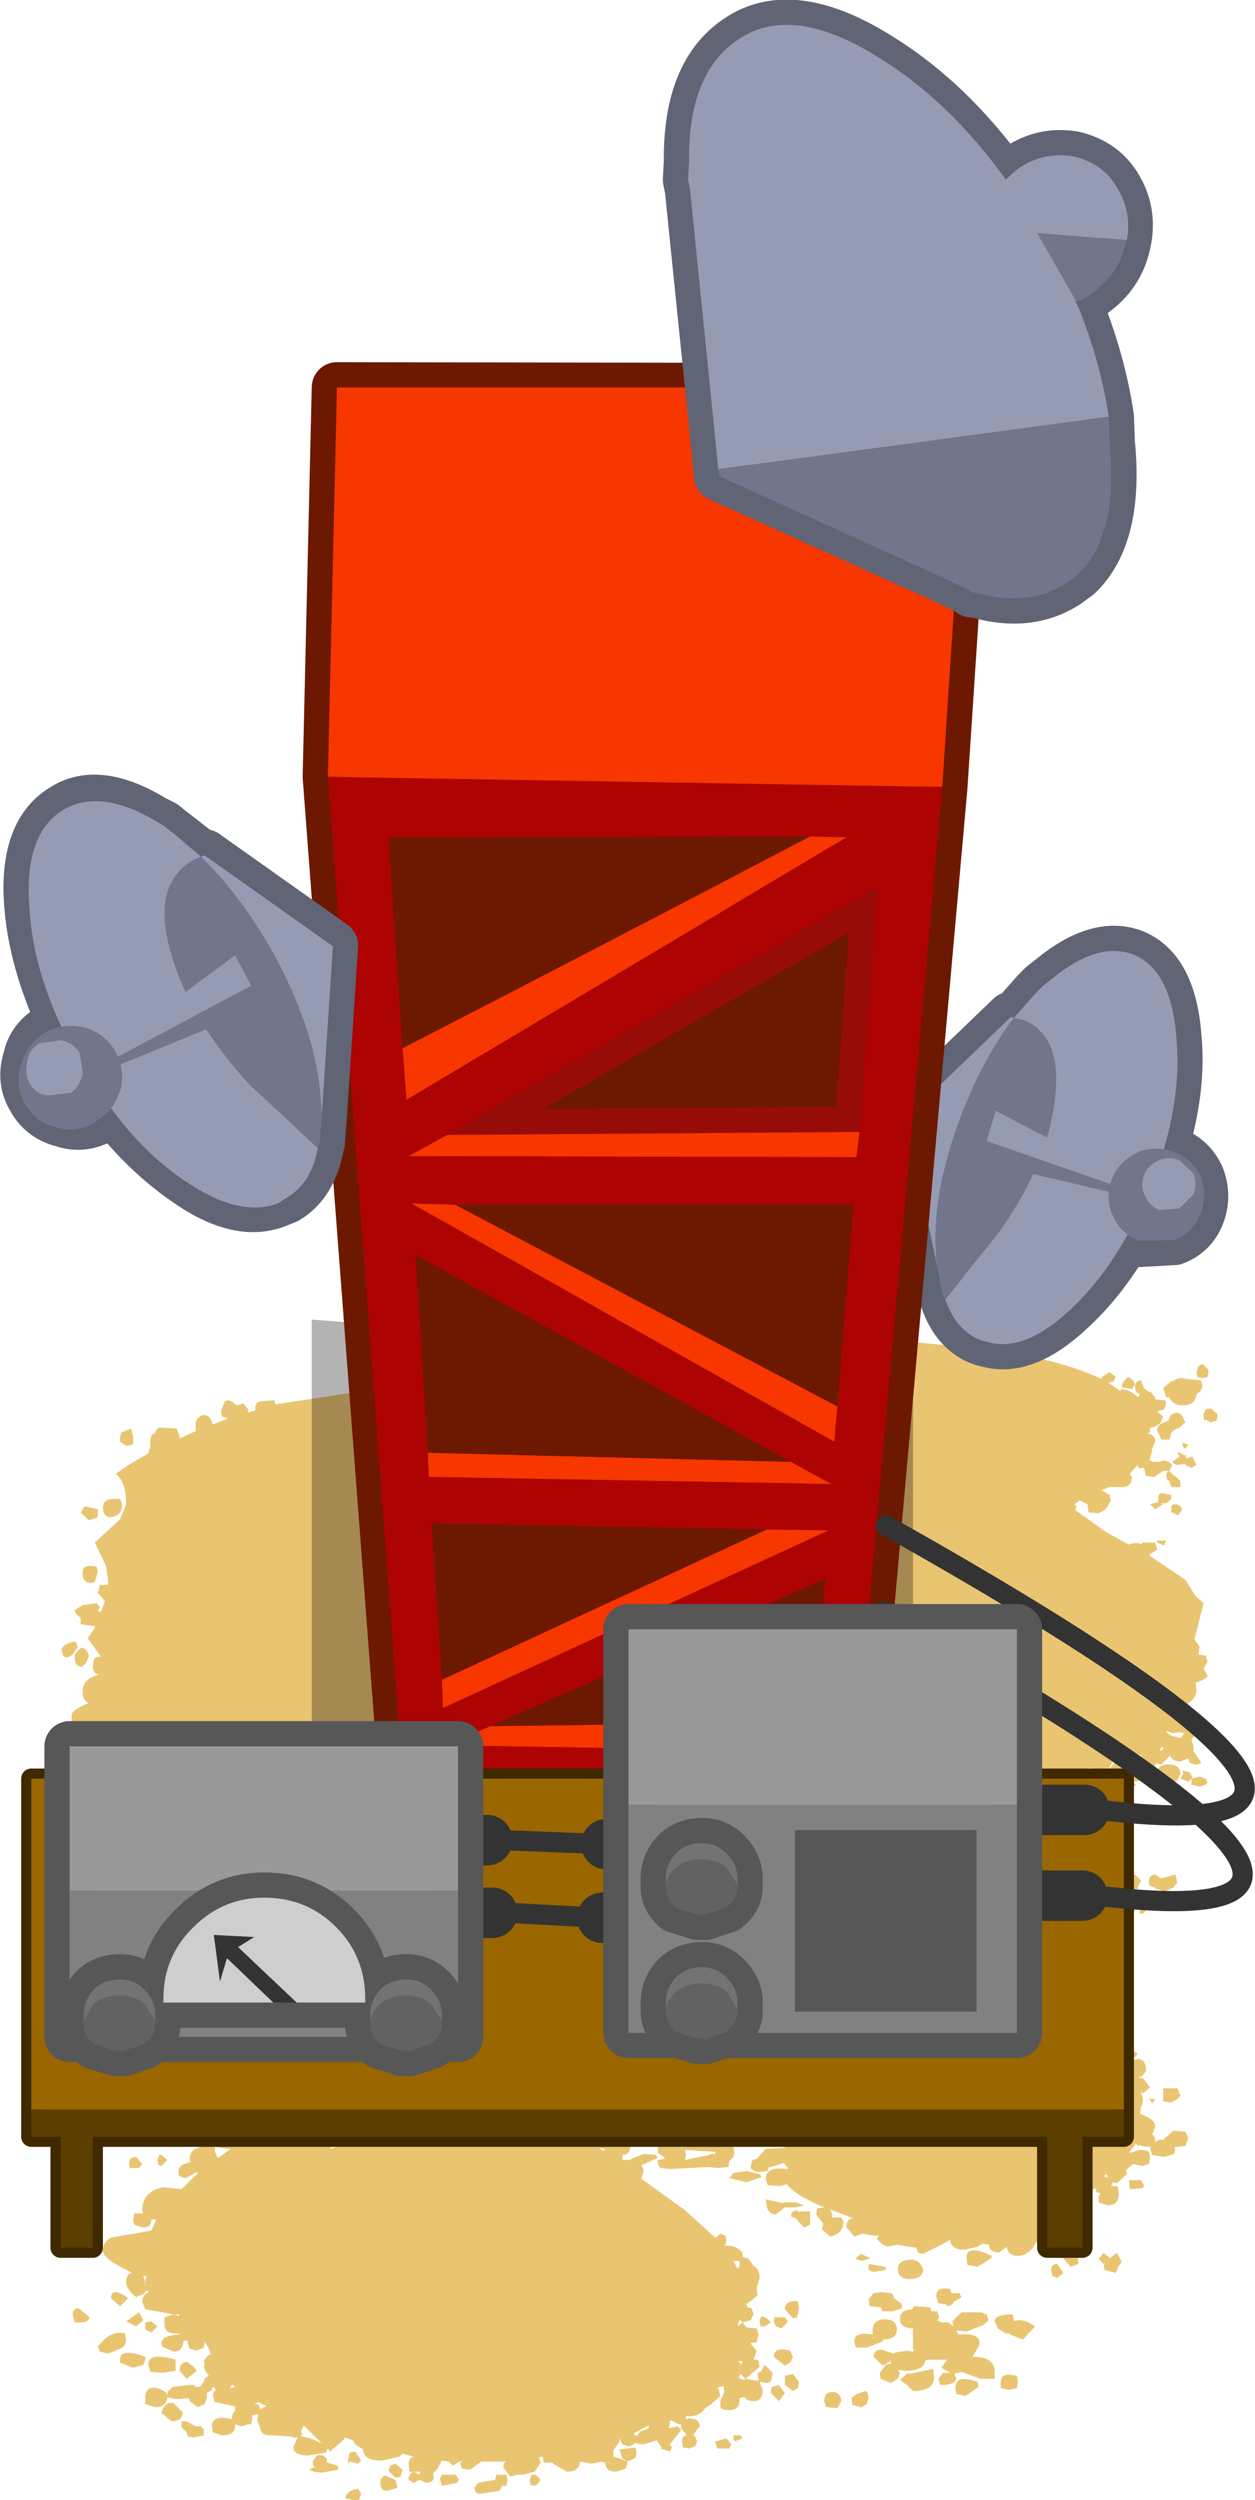 <?xml version="1.0" encoding="UTF-8" standalone="no"?>
<svg xmlns:xlink="http://www.w3.org/1999/xlink" height="123.9px" width="62.2px" xmlns="http://www.w3.org/2000/svg">
  <g transform="matrix(1.0, 0.0, 0.0, 1.0, -1.35, 62.3)">
    <path d="M7.95 8.9 L7.95 9.2 Q7.95 9.35 7.6 9.35 L7.3 9.15 7.3 8.95 7.35 8.7 7.85 8.5 7.95 8.9 M21.85 60.2 L21.65 60.2 21.6 59.8 Q21.6 59.55 21.85 59.45 L21.3 59.3 21.15 59.45 20.3 59.65 Q19.35 59.65 19.35 59.1 L18.95 58.85 18.85 58.65 18.45 58.5 18.35 58.65 17.7 59.2 17.6 59.05 17.5 59.25 16.6 59.4 Q16.05 59.4 15.9 59.1 L15.9 58.95 16.1 58.5 15.8 58.5 15.8 58.45 15.6 58.45 14.9 58.4 14.75 58.4 Q14.3 58.4 14.25 58.05 L14.1 57.65 14.15 57.35 13.85 57.4 13.85 57.6 13.8 57.8 13.8 57.85 13.65 57.85 13.3 57.95 13.0 57.85 13.0 57.95 Q13.0 58.4 12.35 58.4 L11.9 58.25 11.85 57.95 Q11.85 57.35 12.85 57.6 L12.85 57.55 Q12.85 57.3 13.0 57.2 L13.0 57.05 13.0 57.0 12.95 56.95 12.0 56.75 11.9 56.45 Q11.9 56.25 12.05 56.15 L11.95 56.0 11.85 56.05 11.85 56.15 11.6 56.3 11.6 56.55 11.5 56.85 11.15 57.0 10.75 56.7 10.7 56.55 10.2 56.6 9.8 56.55 9.65 56.5 Q9.6 57.0 9.05 57.0 L8.55 56.85 8.55 56.55 Q8.55 55.95 9.1 56.05 9.65 56.2 9.65 56.45 L9.65 56.25 9.9 56.0 10.75 55.9 10.95 55.9 11.05 56.0 11.1 56.0 11.25 56.0 11.45 55.75 Q11.45 55.55 11.7 55.45 L11.55 55.2 11.5 55.2 11.5 55.1 11.45 55.0 11.5 54.85 11.45 54.7 11.65 54.45 11.75 54.4 11.8 54.35 11.7 54.1 11.5 53.75 11.45 54.05 11.1 54.2 10.75 54.1 10.65 53.8 10.65 53.7 10.45 53.7 Q10.4 54.25 9.95 54.25 L9.4 54.0 9.35 53.85 Q9.35 53.45 10.25 53.4 L10.25 53.35 10.05 53.35 Q9.5 53.35 9.5 52.9 L9.5 52.55 9.95 52.4 8.55 52.15 8.4 51.8 Q8.4 51.45 8.7 51.3 L8.65 51.2 8.4 51.45 8.3 51.45 8.1 51.55 Q7.6 51.15 7.6 50.8 7.6 50.4 7.9 50.35 L7.15 49.95 Q6.45 49.55 6.45 49.25 6.45 48.8 6.85 48.6 L8.85 48.25 9.1 47.7 8.85 47.7 Q8.85 48.1 8.45 48.1 L8.1 48.0 Q7.95 47.95 7.95 47.7 L8.0 47.4 8.45 47.4 8.4 47.25 Q8.4 46.3 9.45 46.1 L10.35 46.2 11.15 45.4 11.1 45.35 10.55 45.65 10.35 45.6 10.2 45.5 10.2 45.25 Q10.2 45.0 10.8 44.85 L10.75 44.75 Q10.75 44.25 11.2 44.15 11.5 43.8 11.9 43.8 L12.0 44.05 12.0 43.85 Q12.0 43.5 12.35 43.3 L11.25 43.0 10.1 42.4 9.85 42.45 9.4 42.3 9.35 41.95 9.4 41.9 Q8.4 41.7 8.1 40.8 L7.8 40.55 7.75 40.6 7.3 40.7 6.95 40.45 6.85 40.1 6.9 40.05 7.15 39.6 6.85 39.35 7.0 39.2 7.3 39.0 6.7 39.05 6.4 39.1 6.05 39.05 6.05 38.8 Q6.05 38.5 6.2 38.45 6.45 38.35 6.7 38.6 L6.7 38.5 7.25 38.5 7.45 38.35 7.55 38.4 7.55 38.35 7.45 37.8 7.3 37.7 Q7.15 37.65 7.15 37.3 L7.25 37.3 7.1 37.15 Q6.65 36.65 6.5 35.5 L6.3 35.5 6.35 35.75 6.35 35.85 6.5 36.0 6.6 36.2 6.45 36.45 6.05 36.3 6.05 36.25 5.65 36.3 5.4 36.2 5.35 35.95 5.6 35.6 5.75 35.5 5.35 35.1 Q5.35 34.7 5.75 34.75 L6.0 34.95 6.1 34.85 6.3 34.6 6.35 34.65 5.9 33.25 5.5 32.1 6.15 29.95 5.9 29.8 5.9 29.45 6.0 29.45 5.8 29.3 5.95 29.15 5.9 29.05 Q5.1 29.05 5.05 28.5 L4.95 28.1 Q4.95 27.45 5.75 27.65 L5.85 27.65 5.9 27.95 5.9 28.05 6.6 27.35 6.9 27.05 6.75 26.85 6.7 26.55 6.75 26.15 7.0 26.05 Q7.05 25.7 7.35 25.5 L8.55 25.45 8.55 25.75 8.55 25.85 8.85 25.7 8.8 25.5 Q8.8 25.1 9.15 24.9 L9.1 24.9 8.85 24.9 8.3 24.8 8.25 24.6 7.85 24.15 7.95 23.85 7.8 23.7 7.45 23.8 7.4 23.75 7.35 23.75 7.4 24.05 7.3 24.3 Q7.35 24.45 7.0 24.45 L6.7 24.3 6.6 24.2 6.65 24.0 6.3 24.1 6.1 23.9 5.65 23.9 Q4.8 23.9 4.8 23.35 L4.9 23.0 4.9 22.7 Q4.9 22.45 5.75 22.1 5.4 21.95 5.45 21.5 5.45 20.9 6.25 20.7 5.95 20.65 5.95 20.25 L6.0 19.95 Q6.05 19.8 6.35 19.8 L5.7 18.9 6.0 18.45 6.05 18.35 6.05 18.3 5.35 18.2 5.35 17.9 5.1 17.65 5.05 17.5 5.45 17.25 6.15 17.15 6.3 17.35 6.2 17.55 6.35 17.6 6.55 17.05 6.2 16.65 6.3 16.25 6.7 16.25 6.7 15.95 6.6 15.3 6.05 14.15 7.3 13.0 7.6 12.25 Q7.6 11.15 7.1 10.75 7.6 10.35 8.25 10.0 L8.75 9.7 8.7 9.7 8.8 9.4 8.8 9.1 Q8.8 8.8 9.05 8.7 9.1 8.45 9.3 8.45 L10.1 8.5 10.25 8.9 10.25 9.0 11.1 8.6 11.05 8.6 11.05 8.25 Q11.05 8.0 11.35 7.85 11.75 7.75 11.9 8.3 L12.65 8.0 12.35 7.9 12.3 7.6 12.5 7.15 Q12.75 7.0 13.05 7.35 L13.05 7.3 13.1 7.35 13.4 7.25 13.65 7.55 13.65 7.7 14.0 7.6 14.0 7.5 Q14.0 7.2 14.25 7.15 L14.95 7.1 15.0 7.3 20.6 6.45 20.6 6.4 24.4 6.4 Q27.3 6.5 28.5 7.95 28.85 6.85 29.65 5.85 31.7 3.1 35.5 3.15 L50.65 4.6 Q54.1 5.15 55.95 6.05 L55.95 5.95 56.35 5.7 56.65 5.95 56.55 6.15 56.3 6.25 56.9 6.65 56.9 6.55 Q57.35 6.55 57.75 6.95 L57.8 6.9 57.85 6.8 57.65 6.7 57.6 6.45 Q57.6 6.25 57.75 6.15 L57.9 6.1 58.05 6.5 58.3 6.7 58.35 6.65 58.6 6.95 58.6 7.05 59.0 7.1 59.1 7.1 59.15 7.25 59.05 7.55 58.7 7.65 59.0 7.9 58.85 8.25 58.6 8.4 58.45 8.45 58.35 8.45 58.35 8.65 58.25 8.75 Q58.6 8.8 58.6 9.15 L58.45 9.5 58.45 9.6 58.35 10.0 58.3 10.05 58.5 10.15 58.8 10.15 58.95 10.1 Q59.2 10.05 59.45 10.3 L59.3 10.6 59.55 10.85 59.6 10.85 59.85 11.1 59.85 11.4 59.4 11.4 59.3 11.1 59.2 11.05 59.15 10.85 59.2 10.65 59.3 10.6 59.0 10.6 58.55 10.9 58.15 10.85 58.05 10.45 57.9 10.45 Q57.75 10.55 57.75 10.3 L57.55 10.5 57.35 10.75 57.45 10.9 Q57.45 11.4 56.95 11.4 L56.35 11.4 55.95 11.55 56.35 11.8 56.4 12.1 56.15 12.5 55.8 12.7 55.3 12.65 55.25 12.25 54.85 12.05 54.75 12.15 54.6 12.25 54.7 12.35 54.65 12.55 56.2 13.65 57.3 14.25 Q57.65 14.1 57.95 14.25 L57.95 14.15 58.6 14.15 58.7 14.5 58.3 14.75 58.4 14.85 60.1 16.0 60.6 16.8 61.0 17.15 60.55 18.95 60.8 19.3 60.75 19.7 61.1 19.75 61.2 20.05 61.0 20.4 61.2 20.75 Q61.2 20.9 60.6 21.1 L60.65 21.45 Q60.65 21.85 60.25 22.1 L60.25 22.3 60.25 22.4 60.4 22.6 Q60.7 22.7 60.7 23.1 L60.7 23.35 60.8 23.5 60.4 23.9 60.5 24.25 60.5 24.55 60.5 24.5 60.85 25.0 Q60.95 25.15 60.55 25.15 L60.3 25.05 60.25 24.85 59.85 25.0 Q59.5 25.0 59.35 24.75 L59.35 24.7 58.9 25.15 58.65 25.1 58.5 25.35 58.5 25.45 Q58.3 25.95 57.5 26.0 L57.65 26.15 57.3 26.55 56.9 26.15 57.3 26.0 57.15 25.85 57.1 25.85 56.8 25.75 56.7 25.7 56.4 25.6 56.35 25.35 56.7 24.95 57.3 24.9 57.4 24.95 57.45 25.2 57.5 25.2 57.8 25.15 58.0 24.95 57.9 24.9 57.9 24.7 57.2 24.65 56.5 25.0 56.25 25.45 56.3 25.55 56.35 25.7 56.2 26.1 56.7 26.15 56.75 26.25 56.7 26.55 Q56.7 26.7 56.35 26.7 L55.8 26.45 55.65 26.55 55.3 26.05 55.3 25.9 55.15 25.9 54.85 25.85 54.8 25.6 54.7 25.65 54.65 25.85 54.7 25.85 54.75 26.15 Q54.75 26.55 54.25 26.55 L53.85 26.55 53.8 26.3 Q53.5 27.1 52.75 27.25 L52.65 27.5 52.25 27.75 50.8 28.7 Q51.1 28.7 51.2 29.05 L50.8 29.35 50.5 29.1 50.35 29.25 50.75 29.55 50.8 29.65 50.8 29.8 50.7 30.3 51.0 30.6 50.95 30.45 Q51.1 30.25 51.75 30.45 L51.9 30.7 51.45 31.0 51.35 31.0 51.6 31.25 Q51.65 31.1 51.95 31.1 52.35 31.1 52.75 31.4 L52.65 31.7 52.0 31.8 52.15 32.0 Q52.8 32.15 52.8 32.5 L52.55 32.95 52.55 33.0 53.15 33.25 53.15 33.35 53.5 33.3 Q54.25 33.3 54.25 33.75 L54.15 34.15 53.5 34.2 53.25 34.2 53.3 34.4 53.85 34.45 53.85 35.0 53.4 35.15 53.45 35.45 53.3 35.8 53.45 35.9 53.35 36.25 53.6 36.4 53.6 36.35 54.45 36.4 54.55 36.8 54.4 37.35 54.55 37.35 Q55.1 37.4 56.0 37.95 L55.9 38.2 55.45 38.35 55.65 38.55 56.1 38.45 Q56.7 38.55 56.95 38.9 L57.75 39.5 57.45 39.8 57.75 39.75 Q58.15 39.75 58.15 40.35 L57.9 40.65 57.8 40.6 57.85 40.7 58.0 40.7 58.35 41.15 58.0 41.45 57.9 41.35 57.9 41.4 57.95 41.55 58.0 41.8 57.95 42.05 57.9 42.1 57.85 42.45 57.95 42.5 Q58.6 42.75 58.6 43.1 L58.45 43.5 58.55 43.55 58.6 43.75 58.6 43.85 58.8 43.75 59.05 43.75 59.05 43.7 59.5 43.3 60.1 43.35 60.25 43.65 60.1 44.05 59.7 44.1 59.55 44.1 59.6 44.2 59.55 44.45 59.05 44.6 58.45 44.5 58.35 44.2 58.4 44.1 58.15 44.1 57.9 44.05 57.85 44.0 57.75 44.05 57.65 43.95 57.3 44.4 57.55 44.35 Q57.9 44.15 58.3 44.35 L58.35 44.6 58.3 44.95 57.95 45.05 57.5 44.95 57.15 45.25 57.2 45.45 56.7 45.9 56.45 45.85 56.5 45.9 56.4 46.05 56.75 46.05 56.8 46.4 Q56.8 47.0 56.25 47.0 L55.8 46.85 55.8 46.55 55.9 46.4 55.7 46.35 55.65 46.15 55.2 46.35 55.1 46.4 54.15 47.1 54.45 47.1 54.55 47.15 54.55 47.05 54.8 46.75 Q55.0 46.6 55.1 46.6 L55.4 46.9 54.9 47.35 55.4 47.85 54.95 48.25 54.8 48.25 54.5 48.65 53.9 48.95 53.15 48.5 53.3 48.2 53.1 48.25 52.85 48.2 52.9 48.4 52.9 48.5 52.9 48.55 52.5 49.15 Q52.2 49.5 51.8 49.5 51.3 49.5 51.25 49.05 L50.85 49.35 50.5 49.25 50.4 49.15 50.35 48.95 50.05 48.9 49.8 49.05 49.15 49.2 Q48.45 49.2 48.45 48.7 L48.0 48.95 47.1 49.4 46.85 49.35 46.75 49.1 45.8 48.95 45.35 49.05 45.1 48.95 44.8 48.65 44.9 48.5 44.65 48.5 44.1 48.4 43.7 48.55 43.3 48.1 Q43.3 47.65 43.65 47.65 L43.15 47.45 42.75 47.3 42.5 47.2 42.6 47.45 42.6 47.6 43.05 47.6 43.15 47.8 Q43.15 48.4 42.5 48.55 L42.1 48.2 42.15 47.9 41.8 47.45 41.85 47.15 42.2 47.1 Q40.75 46.5 40.35 45.95 L40.0 46.05 39.4 46.0 39.3 45.7 Q39.3 45.05 40.35 45.2 L40.4 45.15 40.2 44.9 39.55 45.1 39.45 45.1 39.4 45.3 38.95 45.35 Q38.75 45.35 38.55 45.15 L38.6 44.85 Q38.65 44.7 38.85 44.7 L39.3 44.2 40.25 44.15 Q40.3 43.45 40.75 43.25 41.2 43.05 41.2 43.85 L41.25 43.85 41.75 43.2 41.75 42.95 41.4 43.25 40.9 43.1 40.85 42.7 40.85 42.6 40.25 42.85 40.25 43.0 40.4 43.4 40.25 43.8 39.95 43.9 Q39.4 43.9 39.4 43.45 L39.4 43.35 39.3 43.35 39.3 43.15 38.7 43.25 Q39.1 43.4 39.0 43.8 L38.7 44.05 38.25 43.8 38.15 43.55 38.2 43.4 37.9 43.45 37.9 43.55 37.65 43.95 37.75 44.35 37.7 44.6 37.5 44.8 37.45 45.1 36.95 45.15 36.45 45.1 34.55 45.2 34.1 45.15 Q33.95 45.05 33.95 44.75 L34.3 44.7 34.25 44.6 33.95 44.4 33.95 44.1 34.05 43.8 32.85 43.65 32.7 43.75 32.55 43.8 32.6 44.0 Q32.6 44.5 32.2 44.5 L32.2 44.6 32.2 44.75 32.5 44.75 32.55 44.75 32.75 44.65 33.25 44.45 33.85 44.5 33.95 44.65 33.15 45.0 33.25 45.25 33.15 45.7 33.45 45.9 33.85 46.2 35.25 47.2 36.8 48.6 36.95 48.5 37.05 48.4 37.3 48.5 37.35 48.75 37.3 48.95 37.25 49.0 37.5 49.0 Q37.9 49.05 38.15 49.35 L38.15 49.55 38.45 49.65 38.7 50.0 Q39.0 50.15 39.0 50.6 L38.85 51.1 38.9 51.45 38.55 51.75 38.45 51.8 38.4 51.9 38.35 51.85 38.3 51.85 38.4 52.0 38.35 52.05 38.45 52.05 38.6 52.1 38.7 52.4 38.55 52.7 38.15 52.8 38.35 53.05 38.85 53.1 38.95 53.4 38.85 53.8 38.6 53.8 38.55 53.85 38.85 54.2 38.7 54.65 38.9 54.65 38.95 54.75 39.0 55.0 38.3 55.6 38.35 55.6 38.65 55.65 38.95 55.7 38.9 55.35 Q38.9 55.3 39.05 55.25 L39.25 54.9 39.65 55.3 39.55 55.75 39.35 55.8 39.0 55.75 39.15 56.15 Q39.15 56.7 38.7 56.7 38.35 56.7 38.25 56.5 L38.0 56.55 38.0 56.65 Q38.0 57.15 37.5 57.15 37.05 57.15 37.05 56.95 L37.05 56.7 37.25 56.25 37.2 55.95 36.85 56.05 36.95 56.05 37.05 56.45 36.6 56.85 36.3 57.05 Q36.05 57.45 35.5 57.45 L35.35 57.45 35.35 57.6 35.5 57.55 35.8 57.6 35.95 57.7 36.05 57.95 35.9 58.1 35.7 58.4 35.8 58.45 35.9 58.7 35.8 58.95 35.5 59.05 35.2 59.0 35.15 58.7 Q35.15 58.4 35.4 58.4 L35.15 58.1 35.1 58.05 35.1 57.95 35.1 57.85 35.0 57.85 34.6 57.65 34.55 57.7 34.55 57.8 34.5 58.05 34.95 57.95 35.1 58.15 34.55 58.85 34.65 59.0 34.55 59.2 34.1 59.05 34.15 58.95 34.1 58.95 33.9 58.65 33.2 58.85 32.9 58.8 32.9 58.75 32.55 58.95 32.2 58.85 32.05 58.55 32.05 58.7 31.75 59.15 31.75 59.3 31.75 59.45 32.35 59.65 32.4 59.65 32.2 59.55 32.05 59.1 32.85 59.0 32.9 59.25 32.85 59.5 32.6 59.65 32.45 59.65 32.45 59.8 32.35 60.05 31.9 60.2 Q31.35 60.2 31.35 59.75 L31.15 59.7 30.7 59.8 30.1 59.7 Q30.05 60.2 29.45 60.2 L28.75 59.8 28.75 59.75 28.3 59.75 28.25 59.45 28.05 59.5 28.15 59.75 27.85 60.2 27.25 60.35 26.95 60.35 26.65 60.45 26.3 60.0 Q26.3 59.75 26.45 59.7 L26.2 59.7 26.0 59.7 25.9 59.7 25.85 59.7 25.2 59.7 24.65 60.1 24.25 60.05 24.15 59.75 24.3 59.7 24.1 59.7 23.8 59.9 23.6 59.7 23.25 59.65 23.0 60.1 22.8 60.3 22.85 60.45 Q22.85 60.75 22.45 60.75 L22.15 60.6 21.85 60.75 21.6 60.6 Q21.6 60.3 21.85 60.2 L22.15 60.35 22.15 60.25 22.2 60.25 22.15 60.2 22.05 60.2 21.85 60.2 M5.55 12.35 L6.2 12.5 6.2 12.9 5.75 13.05 5.35 12.65 5.55 12.35 M7.4 12.3 Q7.4 12.8 6.85 12.9 6.45 12.9 6.45 12.4 6.45 11.9 7.3 12.0 L7.35 12.1 7.4 12.3 M6.2 15.6 L6.05 16.1 5.9 16.15 Q5.4 16.15 5.45 15.6 5.45 15.2 6.15 15.35 L6.2 15.6 M61.25 5.6 L61.2 5.95 60.95 6.0 60.7 5.95 60.65 5.7 60.75 5.4 60.95 5.3 61.25 5.6 M60.25 6.05 L60.8 6.1 60.9 6.15 60.95 6.4 60.85 6.65 60.65 6.8 Q60.6 7.35 59.95 7.35 59.55 7.35 59.35 7.05 L59.3 6.95 59.15 6.95 59.0 6.5 59.4 6.15 59.5 6.15 Q59.65 6.0 59.95 6.0 L60.25 6.05 M57.5 6.1 L57.6 6.3 57.45 6.55 56.95 6.45 Q56.95 6.15 57.3 5.95 L57.5 6.1 M59.4 7.8 L59.55 7.75 Q59.85 7.6 60.05 8.1 L60.1 8.2 59.75 8.5 59.65 8.5 59.4 8.7 59.4 8.75 59.3 9.05 59.05 9.05 58.9 9.05 58.85 8.9 58.7 8.6 Q58.7 8.3 59.05 8.2 L59.25 8.1 59.4 7.8 M61.7 7.8 L61.65 8.1 61.35 8.2 61.1 8.05 Q61.0 8.2 61.0 7.8 L61.1 7.55 61.35 7.5 61.7 7.8 M60.1 9.9 L60.2 10.0 Q60.3 9.9 60.45 9.9 L60.65 10.3 60.4 10.45 60.1 10.3 60.1 10.25 60.05 10.25 59.75 10.3 Q59.55 10.3 59.45 10.15 L59.8 9.9 59.7 9.65 60.15 9.85 60.1 9.9 M59.95 9.2 L60.25 9.3 60.1 9.5 Q59.95 9.45 59.95 9.2 M59.95 12.5 L59.75 12.8 59.4 12.65 59.4 12.35 Q59.55 12.15 59.85 12.35 L59.95 12.5 M59.4 12.0 L59.15 12.2 58.9 12.2 59.0 12.25 58.6 12.5 58.35 12.25 58.75 12.15 58.75 11.95 Q58.75 11.7 58.95 11.7 L59.4 11.8 59.4 12.0 M59.15 14.05 L59.05 14.3 58.7 14.15 58.7 14.05 59.15 14.05 M59.8 23.55 L59.45 23.6 59.2 23.5 59.15 23.55 59.45 23.75 59.75 23.8 59.75 23.85 59.9 23.8 60.05 23.6 59.8 23.55 M59.0 24.3 Q58.9 24.3 58.85 24.4 L58.85 24.5 Q58.95 24.4 59.0 24.4 L59.0 24.3 M59.25 25.15 Q59.85 25.15 59.85 25.6 L59.7 25.95 59.25 26.15 58.7 25.85 58.7 25.6 Q58.7 25.15 59.25 25.15 M60.4 25.85 L60.25 26.0 59.85 25.85 60.0 25.6 59.95 25.45 60.4 25.55 60.3 25.55 60.45 25.75 60.4 25.85 60.8 25.75 61.1 25.85 61.2 26.05 61.1 26.15 60.8 26.25 60.4 26.15 60.4 25.85 M55.4 25.45 L55.4 25.25 55.4 25.3 55.3 25.35 55.4 25.45 55.5 25.55 55.75 25.5 55.65 25.45 55.4 25.45 M53.3 27.8 Q53.9 27.8 54.15 28.05 54.0 28.45 53.6 28.5 L53.45 28.3 53.45 28.35 Q53.45 29.05 52.8 29.05 L52.2 28.7 52.1 28.35 Q52.1 27.7 52.8 27.7 53.15 27.7 53.3 27.9 L53.3 27.8 M54.45 31.1 Q54.5 30.65 55.05 30.95 L55.7 31.3 55.45 31.5 55.95 31.45 56.0 31.75 55.5 32.25 55.1 31.75 55.4 31.5 54.85 31.55 54.6 31.45 54.6 31.5 54.3 31.55 53.85 31.4 Q53.9 31.25 54.4 31.05 L54.45 31.1 M52.9 30.75 Q53.2 30.6 53.6 30.75 L53.7 31.2 53.2 31.4 52.9 31.3 52.75 31.2 52.75 31.0 52.9 30.75 M57.15 30.5 Q57.5 30.45 57.9 30.9 L57.75 31.2 57.75 31.3 57.45 31.4 57.3 31.3 57.05 31.55 56.55 31.15 56.75 30.85 Q56.8 30.55 57.15 30.5 M56.75 32.4 Q56.75 32.1 56.95 31.95 57.25 31.75 57.6 32.35 L57.5 32.65 57.2 32.85 Q56.75 32.85 56.75 32.4 M49.7 29.55 L49.7 29.45 49.7 29.35 49.6 29.3 49.45 29.35 49.7 29.55 M55.4 35.3 L54.95 35.45 Q54.7 35.45 54.6 35.15 L54.55 34.9 54.25 34.75 54.15 34.45 54.85 34.4 55.0 34.4 Q55.4 34.4 55.4 35.0 L55.4 35.3 M52.75 35.0 L52.85 35.0 52.8 34.95 52.75 34.95 52.75 35.0 M58.6 31.25 L58.3 31.15 58.3 30.9 Q58.3 30.65 58.6 30.6 L58.9 30.8 59.6 30.6 59.7 31.0 59.5 31.25 59.05 31.45 58.6 31.3 58.6 31.25 M58.15 32.1 L57.9 32.05 57.9 31.95 57.8 31.95 57.75 31.75 57.8 31.55 58.25 31.55 58.3 31.45 59.0 31.55 59.15 31.75 58.6 32.1 58.45 31.95 Q58.5 32.1 58.15 32.1 M57.9 32.3 L58.15 32.4 58.0 32.55 57.8 32.5 57.9 32.3 M39.1 45.6 L38.35 45.85 37.5 45.65 37.7 45.4 38.35 45.3 39.0 45.45 39.1 45.6 M39.3 46.7 L40.2 46.9 40.15 46.85 40.8 46.85 41.2 47.0 40.8 47.1 40.25 47.1 39.8 47.45 Q39.45 47.45 39.35 47.05 L39.3 46.7 M40.55 47.55 Q40.55 47.25 40.9 47.25 L40.95 47.35 41.0 47.3 41.5 47.3 41.5 47.95 41.2 48.1 40.8 47.65 40.55 47.55 M43.75 49.65 L44.0 49.4 44.45 49.6 44.45 49.65 44.05 49.75 43.75 49.65 M45.25 50.05 L45.25 50.2 44.65 50.3 44.5 50.25 44.4 50.2 44.4 49.9 45.25 50.05 M35.2 44.15 L35.2 43.95 35.25 43.8 34.95 43.8 35.0 44.05 35.2 44.15 M35.3 44.25 L35.35 44.5 35.3 44.75 36.5 44.5 36.6 44.45 36.8 44.45 36.8 44.35 35.3 44.25 M31.25 44.3 L31.35 44.25 31.15 44.15 31.1 44.2 31.25 44.3 M37.7 49.75 L37.9 50.15 38.0 50.05 38.0 49.85 38.0 49.75 37.75 49.75 37.7 49.75 M38.15 52.8 L38.0 52.65 37.9 53.0 38.15 52.8 M38.2 54.75 L38.0 54.7 37.9 54.75 38.0 54.75 38.05 54.9 38.15 54.75 38.2 54.75 M38.3 55.6 L38.05 55.35 37.95 55.55 38.2 55.65 38.3 55.6 M32.9 58.45 L33.1 58.2 33.5 58.05 33.5 57.9 32.75 58.3 32.9 58.45 M37.35 58.55 L37.6 58.85 37.5 59.05 36.9 59.05 36.8 58.7 37.35 58.55 M37.7 58.4 L38.05 58.4 38.15 58.55 37.75 58.7 37.7 58.55 37.7 58.4 M45.85 50.15 Q45.85 49.75 46.4 49.7 46.95 49.65 47.1 50.2 47.05 50.65 46.45 50.65 45.85 50.65 45.85 50.15 M46.65 52.0 L47.45 52.05 47.5 52.25 47.8 52.25 47.9 52.55 47.8 52.7 48.0 52.8 48.35 52.8 48.6 53.0 48.55 52.75 48.8 52.5 49.0 52.3 50.0 52.3 50.1 52.35 50.15 52.4 50.25 52.4 50.35 52.7 50.05 52.95 49.25 53.25 48.75 53.2 48.85 53.4 Q50.1 53.3 49.85 54.0 L49.55 54.5 Q50.65 54.5 50.65 55.25 L50.65 55.6 49.95 55.6 49.0 55.25 48.65 55.35 48.75 55.6 Q48.65 55.85 48.2 55.9 L47.95 55.9 47.85 55.6 48.1 55.3 48.45 55.3 48.0 55.05 48.3 54.65 47.6 54.65 47.4 54.65 47.35 54.65 47.2 54.7 Q47.15 55.2 46.2 55.2 L45.85 55.15 45.95 55.3 45.85 55.6 45.5 55.8 45.0 55.6 44.95 55.3 45.25 54.9 45.5 54.85 45.5 54.7 45.35 54.8 45.1 54.95 44.65 54.5 Q44.65 54.15 45.05 54.15 L45.65 54.35 45.7 54.3 46.3 54.2 46.6 54.25 46.65 54.2 46.6 54.1 46.6 53.5 46.6 53.1 Q45.95 53.1 45.95 52.6 45.95 52.2 46.55 52.15 L46.65 52.0 M46.05 51.9 L46.05 52.1 45.6 52.25 45.1 52.25 45.0 52.05 44.95 52.05 44.45 52.0 44.4 51.65 44.65 51.35 45.05 51.3 45.5 51.35 45.6 51.4 45.65 51.6 46.05 51.9 M47.75 51.5 Q47.75 51.0 48.45 51.15 L48.5 51.35 48.9 51.35 49.0 51.55 48.85 51.65 48.65 51.75 48.55 51.9 48.35 52.0 48.2 51.9 48.15 51.9 47.85 51.85 47.75 51.5 M45.1 53.75 L44.3 54.05 43.85 54.05 Q43.7 54.05 43.7 53.7 43.7 53.25 44.6 53.4 L44.6 53.2 Q44.6 52.65 45.2 52.65 45.8 52.65 45.8 53.15 45.8 53.6 45.2 53.65 L45.1 53.65 45.1 53.75 M46.45 55.35 L47.6 55.1 47.65 55.5 Q47.65 56.2 46.6 56.2 L46.3 55.9 45.95 55.65 46.35 55.3 46.45 55.35 M40.95 52.15 L40.85 52.55 40.65 52.6 40.25 52.15 Q40.25 51.7 40.9 51.75 L40.95 52.15 M39.25 52.55 Q39.4 52.6 39.55 52.8 L39.25 53.0 39.05 53.0 39.0 52.75 Q39.0 52.55 39.15 52.5 L39.25 52.55 M40.25 52.55 L40.4 52.75 40.1 53.1 39.8 53.0 39.7 52.75 39.75 52.5 39.8 52.55 40.25 52.55 M40.65 55.35 L40.95 55.75 40.9 56.05 40.65 56.2 40.25 55.9 40.25 55.75 40.25 55.45 40.65 55.35 M39.7 54.5 Q39.7 54.0 40.5 54.2 L40.65 54.5 40.55 54.75 40.25 54.95 39.7 54.5 M42.2 56.7 Q42.2 56.25 42.6 56.25 43.0 56.25 43.05 56.7 L42.85 57.05 42.3 57.0 42.2 56.7 M39.55 56.3 L39.6 56.0 39.95 55.9 40.25 56.3 39.95 56.7 39.55 56.3 M44.35 56.3 L44.4 56.55 44.3 56.85 44.05 57.0 43.6 56.9 43.55 56.55 43.8 56.35 44.25 56.2 44.35 56.3 M59.0 41.85 L59.0 41.2 59.7 41.2 59.85 41.55 59.75 41.7 59.4 41.9 59.0 41.85 M58.3 41.7 L58.6 41.75 58.45 41.95 58.3 41.7 M57.9 45.75 L58.05 46.0 58.0 46.15 57.35 46.2 57.3 45.75 57.9 45.75 M49.3 49.95 L49.25 49.6 Q49.25 48.9 50.5 49.5 L50.5 49.6 49.8 50.05 49.3 49.95 M56.25 45.4 L56.05 45.55 56.2 45.6 56.25 45.7 56.2 45.45 56.25 45.4 M54.4 50.05 L54.0 49.55 Q54.0 49.0 54.35 49.15 54.8 49.3 54.8 49.9 L54.4 50.05 M56.05 49.35 L56.35 49.6 56.25 49.7 56.7 49.35 56.95 49.8 56.75 50.05 56.75 50.1 56.65 50.35 56.1 50.2 56.05 50.05 56.1 49.85 56.05 49.9 55.8 49.65 56.05 49.35 M53.75 50.6 L53.5 50.5 53.45 50.2 Q53.45 49.9 53.75 49.9 L54.05 50.35 53.75 50.6 M51.55 52.4 L51.6 52.75 Q52.0 52.55 52.65 53.0 L52.05 53.65 51.4 53.4 51.4 53.35 51.2 53.35 50.8 53.1 50.65 52.75 Q50.65 52.4 51.55 52.4 M51.8 55.75 L51.75 56.05 51.35 56.15 50.95 56.05 50.95 55.75 Q50.95 55.25 51.75 55.45 L51.8 55.75 M48.7 56.05 Q48.7 55.35 49.8 55.75 L49.85 56.0 49.2 56.45 48.75 56.35 48.7 56.05 M15.2 25.2 L15.2 25.15 15.1 25.15 15.2 25.2 M5.4 19.35 Q5.75 19.5 5.75 19.8 L5.6 20.15 5.4 20.3 Q5.05 20.3 5.05 19.8 5.05 19.6 5.4 19.35 M4.7 19.85 L4.5 19.8 4.4 19.5 Q4.4 19.2 5.05 19.05 L5.15 19.15 5.2 19.35 4.95 19.7 4.7 19.85 M4.95 24.9 L5.6 24.9 5.65 25.15 5.4 25.6 5.05 25.35 4.9 25.15 4.95 24.9 M7.3 25.45 L6.9 25.0 7.05 24.9 Q7.3 24.7 7.7 24.65 L7.75 25.15 7.3 25.45 M5.9 25.2 L6.3 25.45 6.05 25.55 5.9 25.2 M5.9 29.95 L5.7 30.4 5.35 30.6 4.8 30.5 4.8 30.45 4.7 30.6 4.4 30.35 Q4.4 30.1 4.7 30.0 L4.8 30.05 Q4.95 29.45 5.8 29.65 L5.9 29.95 M5.0 37.6 L4.95 37.55 4.9 37.3 Q4.9 36.95 5.75 36.95 L5.9 37.25 5.3 37.65 5.0 37.6 M5.5 36.9 L5.2 37.0 5.1 36.75 Q5.4 36.75 5.5 36.9 M6.45 36.95 L6.85 36.95 7.0 37.1 7.0 37.4 6.7 37.55 6.5 37.45 6.45 37.15 6.45 36.95 M7.3 42.6 L7.3 42.15 7.95 42.15 8.1 42.4 7.6 42.85 Q7.3 42.7 7.3 42.6 M5.5 48.25 Q5.9 48.2 6.05 48.5 L6.05 48.8 5.9 48.85 5.25 48.85 5.2 48.55 Q5.2 48.3 5.5 48.25 M9.35 45.05 L9.2 45.0 9.15 44.75 9.25 44.5 9.35 44.5 9.65 44.75 9.35 45.05 M8.25 45.15 L7.85 45.15 Q7.75 45.2 7.75 44.9 7.75 44.6 8.1 44.6 L8.4 44.95 8.25 45.15 M8.45 50.5 L8.55 50.85 8.55 50.9 8.6 51.0 8.55 50.8 8.6 50.5 8.45 50.5 M8.85 52.75 L9.15 53.0 8.85 53.3 8.55 53.15 8.55 52.8 8.85 52.75 M8.45 52.7 L8.1 53.0 7.6 52.75 8.25 52.3 8.45 52.7 M10.2 52.4 L10.0 52.4 10.2 52.5 10.25 52.4 10.2 52.4 M7.3 52.0 L6.85 51.6 Q6.85 51.0 7.7 51.6 L7.3 52.0 M6.7 54.35 L6.3 54.25 6.2 54.0 Q6.85 53.15 7.55 53.35 L7.6 53.7 Q7.6 54.0 7.2 54.15 L6.7 54.35 M7.3 54.8 L7.3 54.65 Q7.3 54.05 8.55 54.5 L8.55 54.65 8.45 54.9 7.95 55.05 7.3 54.8 M8.7 54.9 Q8.7 54.25 10.05 54.65 L10.05 55.2 9.4 55.3 8.8 55.25 8.7 54.9 M5.05 52.8 L4.95 52.4 Q4.95 52.1 5.25 52.1 L5.8 52.55 Q5.7 52.8 5.4 52.8 L5.05 52.8 M10.35 57.7 L10.6 57.7 11.05 57.95 11.3 57.95 11.45 58.1 11.45 58.4 10.95 58.5 10.65 58.45 10.6 58.25 10.35 58.0 10.35 57.7 M9.35 57.3 Q9.5 56.7 9.95 56.8 L10.4 57.25 Q10.4 57.7 9.85 57.7 L9.35 57.3 M18.05 44.1 L17.85 44.05 17.7 44.2 18.05 44.1 M12.0 44.35 L12.15 44.65 12.8 44.2 12.65 44.2 12.0 44.1 12.0 44.35 M13.4 43.75 L13.65 43.6 13.4 43.55 13.4 43.7 13.4 43.75 M10.95 55.0 L11.1 55.2 10.6 55.6 10.25 55.2 Q10.25 54.8 10.6 54.75 L10.95 55.0 M14.25 57.1 L14.55 56.95 14.15 56.75 13.95 56.85 14.15 56.85 14.25 57.1 M12.75 56.05 L12.8 56.05 13.0 56.0 12.9 55.9 12.85 55.9 12.75 56.05 M16.25 58.45 Q16.6 58.45 17.3 58.8 L16.85 58.35 16.4 57.9 16.25 58.25 16.35 58.3 16.25 58.45 M17.05 59.4 Q17.3 59.3 17.55 59.55 L17.55 59.75 18.1 59.9 18.1 60.1 17.3 60.25 16.9 60.2 16.65 60.1 17.0 59.95 16.9 59.95 16.85 59.7 17.05 59.4 M18.7 59.7 Q18.6 59.9 18.6 59.55 L18.7 59.25 18.95 59.2 19.25 59.65 19.1 59.8 18.7 59.7 M18.55 61.3 Q18.7 61.1 19.1 61.05 L19.25 61.3 19.15 61.6 18.8 61.6 18.45 61.5 18.55 61.3 M21.3 60.1 L21.2 60.45 20.95 60.5 20.6 60.15 20.7 59.9 20.95 59.8 21.3 60.1 M20.45 60.4 L20.95 60.6 21.05 61.0 20.55 61.15 Q20.2 61.15 20.2 60.75 20.2 60.45 20.45 60.4 M23.15 60.55 L23.25 60.35 23.95 60.35 24.1 60.6 24.0 60.75 23.25 60.9 23.15 60.55 M25.05 60.75 L25.9 60.6 25.9 60.55 25.95 60.35 26.45 60.35 26.5 60.6 26.45 60.9 26.25 60.9 26.1 61.15 25.1 61.3 24.95 61.25 24.85 61.0 25.05 60.75 M27.9 60.35 L28.15 60.6 28.0 60.8 27.85 60.9 27.65 60.85 27.6 60.6 27.7 60.35 27.9 60.35" fill="#e9c572" fill-rule="evenodd" stroke="none"/>
    <path d="M46.6 31.25 L16.8 29.0 16.8 3.1 46.6 5.35 46.6 31.25" fill="#000000" fill-opacity="0.298" fill-rule="evenodd" stroke="none"/>
    <path d="M59.55 -0.85 L57.75 -0.75 Q57.45 -0.85 57.25 -1.05 56.0 1.15 54.35 2.65 52.2 4.65 50.45 4.25 L50.05 4.15 Q48.75 3.7 48.2 2.1 L48.1 1.9 48.05 1.8 47.85 0.7 46.25 -6.9 51.45 -11.9 51.6 -11.85 52.7 -13.1 52.85 -13.25 53.05 -13.45 53.5 -13.8 Q55.75 -15.65 57.5 -15.0 59.4 -14.25 59.65 -10.9 59.9 -8.3 58.95 -5.25 L59.5 -5.2 Q60.4 -4.85 60.8 -3.95 61.15 -3.0 60.8 -2.1 60.45 -1.2 59.55 -0.85" fill="#cccccc" fill-rule="evenodd" stroke="none"/>
    <path d="M59.55 -0.85 L57.75 -0.75 Q57.45 -0.85 57.25 -1.05 56.0 1.15 54.35 2.65 52.2 4.65 50.45 4.25 L50.05 4.15 Q48.75 3.7 48.2 2.1 L48.1 1.9 48.05 1.8 47.85 0.7 46.25 -6.9 51.45 -11.9 51.6 -11.85 52.7 -13.1 52.85 -13.25 53.05 -13.45 53.5 -13.8 Q55.75 -15.65 57.5 -15.0 59.4 -14.25 59.65 -10.9 59.9 -8.3 58.95 -5.25 L59.5 -5.2 Q60.4 -4.85 60.8 -3.95 61.15 -3.0 60.8 -2.1 60.45 -1.2 59.55 -0.85 Z" fill="none" stroke="#606474" stroke-linecap="round" stroke-linejoin="round" stroke-width="2.5"/>
    <path d="M51.6 -11.85 L52.7 -13.1 52.85 -13.25 53.05 -13.45 53.5 -13.8 Q55.75 -15.65 57.5 -15.0 59.4 -14.25 59.65 -10.9 59.95 -7.9 58.7 -4.3 L58.4 -3.6 Q56.85 0.35 54.35 2.65 52.2 4.65 50.45 4.25 L50.05 4.15 Q48.75 3.7 48.2 2.1 L50.85 -1.2 Q52.2 -3.1 52.9 -4.9 53.5 -6.45 53.65 -7.95 54.0 -11.0 52.05 -11.75 L51.6 -11.85 Q50.15 -9.95 49.05 -7.2 47.5 -3.25 47.75 0.1 L47.85 0.7 46.25 -6.9 51.45 -11.9 51.6 -11.85" fill="#969bb4" fill-rule="evenodd" stroke="none"/>
    <path d="M51.6 -11.85 L52.05 -11.75 Q54.0 -11.0 53.65 -7.95 53.5 -6.45 52.9 -4.9 52.2 -3.1 50.85 -1.2 L48.2 2.1 48.1 1.9 48.05 1.8 47.85 0.7 47.75 0.1 Q47.5 -3.25 49.05 -7.2 50.15 -9.95 51.6 -11.85" fill="#71768c" fill-rule="evenodd" stroke="none"/>
    <path d="M50.25 -5.75 L60.05 -2.35 49.85 -4.75 50.25 -5.75" fill="#71768c" fill-rule="evenodd" stroke="none"/>
    <path d="M60.05 -2.35 L50.25 -5.75 50.7 -7.25 60.05 -2.35" fill="#969bb4" fill-rule="evenodd" stroke="none"/>
    <path d="M60.5 -4.15 L59.8 -4.8 Q59.3 -5.0 58.8 -4.8 58.25 -4.55 58.05 -4.05 57.85 -3.55 58.1 -3.05 58.3 -2.55 58.8 -2.35 L59.8 -2.4 60.5 -3.1 Q60.7 -3.6 60.5 -4.15 M56.45 -3.85 Q56.8 -4.75 57.75 -5.2 58.65 -5.55 59.55 -5.2 60.45 -4.85 60.85 -4.0 61.2 -3.05 60.85 -2.15 60.5 -1.25 59.6 -0.85 L57.8 -0.8 Q56.9 -1.15 56.5 -2.05 56.1 -2.95 56.45 -3.85" fill="#71768c" fill-rule="evenodd" stroke="none"/>
    <path d="M60.5 -4.15 Q60.7 -3.6 60.5 -3.1 L59.8 -2.4 58.8 -2.35 Q58.3 -2.55 58.1 -3.05 57.85 -3.55 58.05 -4.05 58.25 -4.55 58.8 -4.8 59.3 -5.0 59.8 -4.8 L60.5 -4.15" fill="#969bb4" fill-rule="evenodd" stroke="none"/>
    <path d="M21.3 -10.35 Q31.45 -15.55 41.5 -20.85 L20.6 -20.8 21.3 -10.35 M17.6 -23.8 L18.05 -43.1 49.35 -43.05 48.05 -23.3 43.5 27.7 41.3 27.75 41.4 26.25 23.55 25.9 23.7 27.65 21.5 27.6 17.6 -23.8 M22.55 9.7 L40.6 10.15 22.0 -0.1 22.55 9.7 M23.3 20.95 L39.35 13.5 22.8 13.2 23.3 20.95 M41.65 23.1 L42.25 15.95 25.7 23.25 41.65 23.1 M42.85 7.4 L43.7 -2.6 23.95 -2.6 42.85 7.4 M43.95 -6.2 L44.85 -18.35 23.55 -6.05 43.95 -6.2" fill="#f55450" fill-rule="evenodd" stroke="none"/>
    <path d="M21.3 -10.35 L20.6 -20.8 41.5 -20.85 Q31.45 -15.55 21.3 -10.35 M41.65 23.1 L25.7 23.25 42.25 15.95 41.65 23.1 M23.3 20.95 L22.8 13.2 39.35 13.5 23.3 20.95 M22.55 9.7 L22.0 -0.1 40.6 10.15 22.55 9.7 M42.85 7.4 L23.95 -2.6 43.7 -2.6 42.85 7.4" fill="#970c09" fill-rule="evenodd" stroke="none"/>
    <path d="M43.95 -6.2 L23.55 -6.05 44.85 -18.35 43.95 -6.2" fill="#6d1800" fill-rule="evenodd" stroke="none"/>
    <path d="M21.3 -10.35 Q31.45 -15.55 41.5 -20.85 L20.6 -20.8 21.3 -10.35 M22.55 9.7 L40.6 10.15 22.0 -0.1 22.55 9.7 M23.3 20.95 L39.35 13.5 22.8 13.2 23.3 20.95 M41.65 23.1 L42.25 15.95 25.7 23.25 41.65 23.1 M42.85 7.4 L23.95 -2.6 43.7 -2.6 42.85 7.4 M43.95 -6.2 L23.55 -6.05 44.85 -18.35 43.95 -6.2" fill="none" stroke="#970c09" stroke-linecap="round" stroke-linejoin="round" stroke-width="2.5"/>
    <path d="M17.6 -23.8 L21.5 27.6 23.7 27.65 23.55 25.9 41.4 26.25 41.3 27.75 43.5 27.7 48.05 -23.3 49.35 -43.05 18.05 -43.1 17.6 -23.8" fill="none" stroke="#6d1800" stroke-linecap="round" stroke-linejoin="round" stroke-width="2.5"/>
    <path d="M17.6 -23.8 L18.05 -43.1 49.35 -43.1 48.05 -23.3 17.6 -23.8 M41.5 -20.85 L43.3 -20.8 21.5 -7.8 21.3 -10.35 Q31.4 -15.55 41.5 -20.85 M39.35 13.5 L42.4 13.55 23.3 22.35 23.25 20.95 39.35 13.5 M40.55 10.15 L42.55 11.25 22.6 10.9 22.55 9.7 40.55 10.15 M43.95 -6.2 L43.8 -4.95 21.6 -5.0 23.5 -6.05 43.95 -6.2 M42.85 7.4 L42.7 9.15 21.75 -2.65 23.9 -2.6 42.85 7.4 M41.6 23.05 L41.5 24.5 23.45 24.2 25.65 23.25 41.6 23.05" fill="#f73600" fill-rule="evenodd" stroke="none"/>
    <path d="M17.6 -23.8 L48.05 -23.3 43.5 27.7 41.3 27.7 41.4 26.2 23.55 25.9 23.65 27.6 21.45 27.6 17.6 -23.8 M41.5 -20.85 L20.6 -20.8 21.3 -10.35 21.5 -7.8 43.3 -20.8 41.5 -20.85 M39.35 13.5 L22.75 13.2 23.25 20.95 23.3 22.35 42.4 13.55 39.35 13.5 M40.55 10.15 L21.95 -0.1 22.55 9.7 22.6 10.9 42.55 11.25 40.55 10.15 M23.5 -6.05 L21.6 -5.0 43.8 -4.95 43.95 -6.2 44.85 -18.35 23.5 -6.05 M23.9 -2.6 L21.75 -2.65 42.7 9.15 42.85 7.4 43.65 -2.6 23.9 -2.6 M25.65 23.25 L23.45 24.2 41.5 24.5 41.6 23.05 42.25 15.95 25.65 23.25" fill="#ad0303" fill-rule="evenodd" stroke="none"/>
    <path d="M21.3 -10.35 L20.6 -20.8 41.5 -20.85 Q31.4 -15.55 21.3 -10.35 M23.25 20.95 L22.75 13.2 39.35 13.5 23.25 20.95 M22.55 9.7 L21.95 -0.1 40.55 10.15 22.55 9.7 M23.9 -2.6 L43.65 -2.6 42.85 7.4 23.9 -2.6 M41.6 23.05 L25.65 23.25 42.25 15.95 41.6 23.05" fill="#6d1800" fill-rule="evenodd" stroke="none"/>
    <path d="M57.05 43.6 L55.0 43.6 55.0 49.1 53.25 49.1 53.25 43.6 5.95 43.6 5.95 49.1 4.35 49.1 4.35 43.6 2.9 43.6 2.9 25.85 57.05 25.85 57.05 43.6" fill="#996600" fill-rule="evenodd" stroke="none"/>
    <path d="M57.05 43.6 L55.0 43.6 55.0 49.1 53.25 49.1 53.25 43.6 5.95 43.6 5.95 49.1 4.35 49.1 4.35 43.6 2.9 43.6 2.9 25.85 57.05 25.85 57.05 43.6 Z" fill="none" stroke="#3e2900" stroke-linecap="round" stroke-linejoin="round" stroke-width="1.0"/>
    <path d="M51.75 -53.9 Q53.0 -54.8 54.55 -54.55 56.05 -54.2 56.75 -52.95 57.5 -51.65 57.1 -50.1 56.75 -48.65 55.45 -47.75 55.15 -47.5 54.7 -47.35 L54.65 -47.35 54.85 -46.95 Q55.9 -44.3 56.3 -41.65 L56.35 -40.35 Q56.8 -35.75 54.75 -33.8 L54.2 -33.4 Q52.35 -32.2 49.85 -32.9 L49.5 -32.95 49.4 -33.05 47.8 -33.8 37.0 -38.7 35.55 -52.9 35.45 -53.4 35.5 -54.3 Q35.45 -58.7 37.95 -60.35 40.6 -62.15 44.9 -59.45 48.4 -57.3 51.2 -53.4 L51.75 -53.9" fill="#969bb4" fill-rule="evenodd" stroke="none"/>
    <path d="M51.75 -53.9 Q53.0 -54.8 54.55 -54.55 56.05 -54.2 56.75 -52.95 57.5 -51.65 57.1 -50.1 56.75 -48.65 55.45 -47.75 55.15 -47.5 54.7 -47.35 L54.65 -47.35 54.85 -46.95 Q55.9 -44.3 56.3 -41.65 L56.35 -40.35 Q56.8 -35.75 54.75 -33.8 L54.2 -33.4 Q52.35 -32.2 49.85 -32.9 L49.5 -32.95 49.4 -33.05 47.8 -33.8 37.0 -38.7 35.55 -52.9 35.45 -53.4 35.5 -54.3 Q35.45 -58.7 37.95 -60.35 40.6 -62.15 44.9 -59.45 48.4 -57.3 51.2 -53.4 L51.75 -53.9 Z" fill="none" stroke="#606474" stroke-linecap="round" stroke-linejoin="round" stroke-width="2.5"/>
    <path d="M36.95 -39.05 L35.55 -52.9 35.45 -53.4 35.5 -54.3 Q35.45 -58.7 37.95 -60.35 40.6 -62.15 44.9 -59.45 48.4 -57.3 51.2 -53.4 L51.75 -53.9 Q53.0 -54.8 54.55 -54.55 56.05 -54.2 56.75 -52.95 57.45 -51.75 57.2 -50.4 L52.75 -50.75 54.7 -47.35 54.65 -47.35 54.85 -46.95 Q55.9 -44.3 56.3 -41.65 L36.95 -39.05" fill="#969bb4" fill-rule="evenodd" stroke="none"/>
    <path d="M57.2 -50.4 L57.1 -50.1 Q56.75 -48.65 55.45 -47.75 55.15 -47.5 54.7 -47.35 L52.75 -50.75 57.2 -50.4 M56.3 -41.65 L56.35 -40.35 Q56.8 -35.75 54.75 -33.8 L54.2 -33.4 Q52.35 -32.2 49.85 -32.9 L49.5 -32.95 49.4 -33.05 47.8 -33.8 37.0 -38.7 36.95 -39.05 56.3 -41.65" fill="#71768c" fill-rule="evenodd" stroke="none"/>
    <path d="M2.75 -9.85 Q2.95 -10.8 3.9 -11.35 L4.45 -11.6 Q3.0 -14.7 2.8 -17.55 2.55 -21.1 4.55 -22.25 6.25 -23.3 8.95 -21.65 L9.45 -21.4 9.75 -21.15 9.95 -21.0 11.3 -19.95 11.5 -19.95 17.85 -15.45 17.3 -7.05 17.2 -5.75 17.2 -5.7 17.15 -5.5 Q16.8 -3.65 15.55 -2.9 L15.05 -2.7 Q13.15 -1.95 10.55 -3.8 8.6 -5.15 6.9 -7.3 L6.4 -6.9 Q5.45 -6.35 4.45 -6.7 3.45 -6.95 2.95 -7.85 2.4 -8.75 2.75 -9.85" fill="#cccccc" fill-rule="evenodd" stroke="none"/>
    <path d="M2.75 -9.85 Q2.4 -8.75 2.95 -7.85 3.45 -6.95 4.45 -6.7 5.45 -6.35 6.4 -6.9 L6.9 -7.3 Q8.6 -5.15 10.55 -3.8 13.15 -1.95 15.05 -2.7 L15.55 -2.9 Q16.8 -3.65 17.15 -5.5 L17.2 -5.7 17.2 -5.75 17.3 -7.05 17.85 -15.45 11.5 -19.95 11.3 -19.95 9.95 -21.0 9.75 -21.15 9.45 -21.4 8.95 -21.65 Q6.25 -23.3 4.55 -22.25 2.55 -21.1 2.8 -17.55 3.0 -14.7 4.45 -11.6 L3.9 -11.35 Q2.95 -10.8 2.75 -9.85 Z" fill="none" stroke="#606474" stroke-linecap="round" stroke-linejoin="round" stroke-width="2.5"/>
    <path d="M11.3 -19.85 L9.95 -21.0 9.8 -21.1 9.5 -21.35 9.0 -21.65 Q6.35 -23.2 4.55 -22.2 2.55 -21.05 2.8 -17.45 2.95 -14.1 4.85 -10.5 L5.3 -9.8 Q7.55 -5.75 10.55 -3.75 13.2 -1.95 15.1 -2.65 L15.5 -2.9 Q16.8 -3.65 17.1 -5.4 L13.75 -8.5 Q12.05 -10.35 11.05 -12.15 10.15 -13.75 9.75 -15.3 8.9 -18.5 10.9 -19.65 L11.3 -19.85 Q13.2 -18.0 14.8 -15.25 17.05 -11.2 17.25 -7.65 L17.3 -7.05 17.85 -15.4 11.5 -19.9 11.3 -19.85" fill="#969bb4" fill-rule="evenodd" stroke="none"/>
    <path d="M11.3 -19.85 L10.9 -19.65 Q8.9 -18.5 9.75 -15.3 10.15 -13.75 11.05 -12.15 12.05 -10.35 13.75 -8.5 L17.1 -5.4 17.2 -5.65 17.2 -5.75 17.3 -7.05 17.25 -7.65 Q17.05 -11.2 14.8 -15.25 13.2 -18.0 11.3 -19.85" fill="#71768c" fill-rule="evenodd" stroke="none"/>
    <path d="M13.8 -13.45 L3.65 -8.05 14.3 -12.4 13.8 -13.45" fill="#71768c" fill-rule="evenodd" stroke="none"/>
    <path d="M3.65 -8.05 L13.8 -13.45 13.0 -14.95 3.65 -8.05" fill="#969bb4" fill-rule="evenodd" stroke="none"/>
    <path d="M2.7 -9.65 Q2.75 -10.25 3.3 -10.6 L4.4 -10.75 Q5.0 -10.6 5.3 -10.1 L5.45 -9.1 Q5.3 -8.45 4.85 -8.15 L3.75 -8.0 Q3.15 -8.05 2.85 -8.55 2.55 -9.05 2.7 -9.65 M7.0 -10.3 Q6.45 -11.15 5.45 -11.4 4.35 -11.6 3.45 -11.05 2.6 -10.45 2.35 -9.4 2.1 -8.35 2.65 -7.5 3.2 -6.6 4.25 -6.4 5.3 -6.15 6.15 -6.75 7.05 -7.3 7.35 -8.4 7.55 -9.4 7.0 -10.3" fill="#71768c" fill-rule="evenodd" stroke="none"/>
    <path d="M2.7 -9.65 Q2.55 -9.05 2.85 -8.55 3.15 -8.05 3.75 -8.0 L4.85 -8.15 Q5.3 -8.45 5.45 -9.1 L5.3 -10.1 Q5.0 -10.6 4.4 -10.75 L3.3 -10.6 Q2.75 -10.25 2.7 -9.65" fill="#969bb4" fill-rule="evenodd" stroke="none"/>
    <path d="M2.9 42.25 L2.9 25.85 57.05 25.85 57.05 42.25 2.9 42.25" fill="#996600" fill-rule="evenodd" stroke="none"/>
    <path d="M57.05 42.25 L57.05 43.6 55.0 43.6 55.0 49.1 53.25 49.1 53.25 43.6 5.95 43.6 5.95 49.1 4.35 49.1 4.35 43.6 2.9 43.6 2.9 42.25 57.05 42.25" fill="#5b3e00" fill-rule="evenodd" stroke="none"/>
    <path d="M51.6 27.4 L55.1 27.4" fill="none" stroke="#333333" stroke-linecap="round" stroke-linejoin="round" stroke-width="2.5"/>
    <path d="M55.85 27.4 Q74.35 29.65 45.25 13.3" fill="none" stroke="#333333" stroke-linecap="round" stroke-linejoin="round" stroke-width="1.0"/>
    <path d="M31.4 29.1 L34.7 29.1 M22.0 28.9 L25.5 28.9" fill="none" stroke="#333333" stroke-linecap="round" stroke-linejoin="round" stroke-width="2.5"/>
    <path d="M26.25 28.9 L31.4 29.1 Z" fill="none" stroke="#333333" stroke-linecap="round" stroke-linejoin="round" stroke-width="1.0"/>
    <path d="M32.9 32.55 L34.7 32.55 M31.2 32.75 L32.9 32.55 M22.25 32.5 L25.75 32.5" fill="none" stroke="#333333" stroke-linecap="round" stroke-linejoin="round" stroke-width="2.5"/>
    <path d="M32.9 32.55 Q36.35 31.95 37.05 29.55 M26.5 32.5 L31.2 32.75" fill="none" stroke="#333333" stroke-linecap="round" stroke-linejoin="round" stroke-width="1.0"/>
    <path d="M24.05 38.65 L4.8 38.65 4.8 24.25 24.05 24.25 24.05 38.65" fill="#818181" fill-rule="evenodd" stroke="none"/>
    <path d="M24.05 38.65 L4.8 38.65 4.8 24.25 24.05 24.25 24.05 38.65 Z" fill="none" stroke="#575757" stroke-linecap="round" stroke-linejoin="round" stroke-width="2.5"/>
    <path d="M4.8 31.4 L4.8 24.25 24.05 24.25 24.05 31.4 4.8 31.4" fill="#999999" fill-rule="evenodd" stroke="none"/>
    <path d="M24.05 31.4 L24.05 38.65 4.8 38.65 4.8 31.4 24.05 31.4" fill="#818181" fill-rule="evenodd" stroke="none"/>
    <path d="M5.5 37.85 L6.0 37.0 Q6.5 36.6 7.3 36.6 8.0 36.6 8.5 37.0 L9.05 37.85 9.05 38.0 Q9.05 38.6 8.5 39.0 L7.45 39.35 7.1 39.35 6.0 39.0 Q5.5 38.6 5.5 38.0 L5.5 37.85" fill="#626262" fill-rule="evenodd" stroke="none"/>
    <path d="M5.5 37.85 L5.5 37.55 Q5.5 36.85 6.0 36.3 6.5 35.8 7.3 35.8 8.0 35.8 8.5 36.3 9.05 36.85 9.05 37.55 L9.05 37.85 8.5 37.0 Q8.0 36.6 7.3 36.6 6.5 36.6 6.0 37.0 L5.5 37.85" fill="#737373" fill-rule="evenodd" stroke="none"/>
    <path d="M9.05 37.85 L9.05 37.55 Q9.05 36.85 8.5 36.3 8.0 35.8 7.3 35.8 6.5 35.8 6.0 36.3 5.5 36.85 5.5 37.55 L5.5 37.85 6.0 37.0 Q6.5 36.6 7.3 36.6 8.0 36.6 8.5 37.0 L9.05 37.85 9.05 38.0 Q9.05 38.6 8.5 39.0 L7.45 39.35 7.1 39.35 6.0 39.0 Q5.5 38.6 5.5 38.0 L5.5 37.85" fill="none" stroke="#575757" stroke-linecap="round" stroke-linejoin="round" stroke-width="2.5"/>
    <path d="M19.7 37.85 Q19.8 37.4 20.2 37.0 20.7 36.6 21.5 36.6 22.2 36.6 22.7 37.0 L23.25 37.85 23.25 38.0 Q23.25 38.55 22.7 39.0 L21.65 39.35 21.3 39.35 20.2 39.0 Q19.7 38.55 19.7 38.0 L19.7 37.85" fill="#626262" fill-rule="evenodd" stroke="none"/>
    <path d="M23.25 37.85 L22.7 37.0 Q22.2 36.6 21.5 36.6 20.7 36.6 20.2 37.0 19.8 37.4 19.7 37.85 L19.7 37.55 Q19.7 36.85 20.2 36.3 20.7 35.8 21.5 35.8 22.2 35.8 22.7 36.3 23.25 36.85 23.25 37.55 L23.25 37.85" fill="#737373" fill-rule="evenodd" stroke="none"/>
    <path d="M19.7 37.85 Q19.8 37.4 20.2 37.0 20.7 36.6 21.5 36.6 22.2 36.6 22.7 37.0 L23.25 37.85 23.25 37.55 Q23.25 36.85 22.7 36.3 22.2 35.8 21.5 35.8 20.7 35.8 20.2 36.3 19.7 36.85 19.7 37.55 L19.7 37.85 19.7 38.0 Q19.7 38.55 20.2 39.0 L21.3 39.35 21.65 39.35 22.7 39.0 Q23.25 38.55 23.25 38.0 L23.25 37.85" fill="none" stroke="#575757" stroke-linecap="round" stroke-linejoin="round" stroke-width="2.5"/>
    <path d="M14.45 31.75 Q16.55 31.75 18.0 33.2 19.45 34.65 19.45 36.75 L19.45 36.95 9.45 36.95 9.45 36.75 Q9.45 34.65 10.95 33.2 12.4 31.75 14.45 31.75" fill="#cecece" fill-rule="evenodd" stroke="none"/>
    <path d="M14.45 31.75 Q16.55 31.75 18.0 33.2 19.45 34.65 19.45 36.75 L19.45 36.95 9.45 36.95 9.45 36.75 Q9.45 34.65 10.95 33.2 12.4 31.75 14.45 31.75 Z" fill="none" stroke="#575757" stroke-linecap="round" stroke-linejoin="round" stroke-width="2.5"/>
    <path d="M14.9 36.95 L9.45 36.95 9.45 36.75 Q9.45 34.65 10.95 33.2 12.4 31.75 14.45 31.75 16.55 31.75 18.0 33.2 19.45 34.65 19.45 36.75 L19.45 36.95 16.05 36.95 13.15 34.2 13.95 33.7 11.95 33.6 12.25 35.9 12.6 34.75 14.9 36.95" fill="#cecece" fill-rule="evenodd" stroke="none"/>
    <path d="M16.05 36.95 L14.9 36.95 12.6 34.75 12.25 35.9 11.95 33.6 13.95 33.7 13.15 34.2 16.05 36.95" fill="#333333" fill-rule="evenodd" stroke="none"/>
    <path d="M9.05 37.85 L9.05 38.0 Q9.05 38.6 8.5 39.0 L7.45 39.35 7.1 39.35 6.0 39.0 Q5.5 38.6 5.5 38.0 L5.5 37.85 6.0 37.0 Q6.5 36.6 7.3 36.6 8.0 36.6 8.5 37.0 L9.05 37.85" fill="#626262" fill-rule="evenodd" stroke="none"/>
    <path d="M5.5 37.85 L5.5 37.55 Q5.5 36.85 6.0 36.3 6.5 35.8 7.3 35.8 8.0 35.8 8.5 36.3 9.05 36.85 9.05 37.55 L9.05 37.85 8.5 37.0 Q8.0 36.6 7.3 36.6 6.5 36.6 6.0 37.0 L5.5 37.85" fill="#737373" fill-rule="evenodd" stroke="none"/>
    <path d="M19.7 37.85 Q19.8 37.4 20.2 37.0 20.7 36.6 21.5 36.6 22.2 36.6 22.7 37.0 L23.25 37.85 23.25 38.0 Q23.25 38.55 22.7 39.0 L21.65 39.35 21.3 39.35 20.2 39.0 Q19.7 38.55 19.7 38.0 L19.7 37.85" fill="#626262" fill-rule="evenodd" stroke="none"/>
    <path d="M19.7 37.85 L19.7 37.55 Q19.7 36.85 20.2 36.3 20.7 35.8 21.5 35.8 22.2 35.8 22.7 36.3 23.25 36.85 23.25 37.55 L23.25 37.85 22.7 37.0 Q22.2 36.6 21.5 36.6 20.7 36.6 20.2 37.0 19.8 37.4 19.7 37.85" fill="#737373" fill-rule="evenodd" stroke="none"/>
    <path d="M51.5 31.65 L55.0 31.65" fill="none" stroke="#333333" stroke-linecap="round" stroke-linejoin="round" stroke-width="2.5"/>
    <path d="M55.75 31.65 Q74.25 33.9 45.15 17.55" fill="none" stroke="#333333" stroke-linecap="round" stroke-linejoin="round" stroke-width="1.0"/>
    <path d="M32.5 18.45 L51.75 18.45 51.75 38.45 32.5 38.45 32.5 18.45" fill="#999999" fill-rule="evenodd" stroke="none"/>
    <path d="M32.5 18.45 L51.75 18.45 51.75 38.45 32.5 38.45 32.5 18.45 Z" fill="none" stroke="#575757" stroke-linecap="round" stroke-linejoin="round" stroke-width="2.5"/>
    <path d="M32.5 27.15 L32.5 18.45 51.75 18.45 51.75 27.15 32.5 27.15" fill="#999999" fill-rule="evenodd" stroke="none"/>
    <path d="M51.75 27.15 L51.75 38.45 32.5 38.45 32.5 27.15 51.75 27.15" fill="#818181" fill-rule="evenodd" stroke="none"/>
    <path d="M34.35 31.1 Q34.45 30.65 34.85 30.25 35.35 29.85 36.15 29.85 36.85 29.85 37.35 30.25 L37.9 31.1 37.9 31.25 Q37.9 31.8 37.35 32.25 L36.3 32.6 35.95 32.6 34.85 32.25 Q34.35 31.8 34.35 31.25 L34.35 31.1" fill="#626262" fill-rule="evenodd" stroke="none"/>
    <path d="M34.35 31.1 L34.35 30.8 Q34.35 30.1 34.85 29.55 35.35 29.05 36.15 29.05 36.85 29.05 37.35 29.55 37.9 30.1 37.9 30.8 L37.9 31.1 37.35 30.25 Q36.85 29.85 36.15 29.85 35.35 29.85 34.85 30.25 34.45 30.65 34.35 31.1" fill="#737373" fill-rule="evenodd" stroke="none"/>
    <path d="M37.9 31.1 L37.9 30.8 Q37.9 30.1 37.35 29.55 36.85 29.05 36.15 29.05 35.35 29.05 34.85 29.55 34.35 30.1 34.35 30.8 L34.35 31.1 Q34.45 30.65 34.85 30.25 35.35 29.85 36.15 29.85 36.85 29.85 37.35 30.25 L37.9 31.1 37.9 31.25 Q37.9 31.8 37.35 32.25 L36.3 32.6 35.95 32.6 34.85 32.25 Q34.35 31.8 34.35 31.25 L34.35 31.1" fill="none" stroke="#575757" stroke-linecap="round" stroke-linejoin="round" stroke-width="2.5"/>
    <path d="M34.35 31.1 Q34.45 30.65 34.85 30.25 35.35 29.85 36.15 29.85 36.85 29.85 37.35 30.25 L37.9 31.1 37.9 31.25 Q37.9 31.8 37.35 32.25 L36.3 32.6 35.95 32.6 34.85 32.25 Q34.35 31.8 34.35 31.25 L34.35 31.1" fill="#626262" fill-rule="evenodd" stroke="none"/>
    <path d="M37.9 31.1 L37.35 30.25 Q36.85 29.85 36.15 29.85 35.35 29.85 34.85 30.25 34.45 30.65 34.35 31.1 L34.35 30.8 Q34.35 30.1 34.85 29.55 35.35 29.05 36.15 29.05 36.85 29.05 37.35 29.55 37.9 30.1 37.9 30.8 L37.9 31.1" fill="#737373" fill-rule="evenodd" stroke="none"/>
    <path d="M34.35 37.25 Q34.45 36.8 34.85 36.4 35.35 36.0 36.15 36.0 36.85 36.0 37.35 36.4 L37.9 37.25 37.9 37.4 Q37.9 37.95 37.35 38.4 L36.3 38.75 35.95 38.75 34.85 38.4 Q34.35 37.95 34.35 37.4 L34.35 37.25" fill="#626262" fill-rule="evenodd" stroke="none"/>
    <path d="M37.9 37.25 L37.35 36.4 Q36.85 36.0 36.15 36.0 35.35 36.0 34.85 36.4 34.45 36.8 34.35 37.25 L34.35 36.95 Q34.35 36.25 34.85 35.7 35.35 35.2 36.15 35.2 36.85 35.2 37.35 35.7 37.9 36.25 37.9 36.95 L37.9 37.25" fill="#737373" fill-rule="evenodd" stroke="none"/>
    <path d="M34.35 37.25 Q34.45 36.8 34.85 36.4 35.35 36.0 36.15 36.0 36.85 36.0 37.35 36.4 L37.9 37.25 37.9 36.95 Q37.9 36.25 37.35 35.7 36.85 35.2 36.15 35.2 35.35 35.2 34.85 35.7 34.35 36.25 34.35 36.95 L34.35 37.25 34.35 37.4 Q34.35 37.95 34.85 38.4 L35.95 38.75 36.3 38.75 37.35 38.4 Q37.9 37.95 37.9 37.4 L37.9 37.25" fill="none" stroke="#575757" stroke-linecap="round" stroke-linejoin="round" stroke-width="2.5"/>
    <path d="M34.35 37.25 Q34.45 36.8 34.85 36.4 35.35 36.0 36.15 36.0 36.85 36.0 37.35 36.4 L37.9 37.25 37.9 37.4 Q37.9 37.95 37.35 38.4 L36.3 38.75 35.95 38.75 34.85 38.4 Q34.35 37.95 34.35 37.4 L34.35 37.25" fill="#626262" fill-rule="evenodd" stroke="none"/>
    <path d="M34.35 37.25 L34.35 36.95 Q34.35 36.25 34.85 35.7 35.35 35.2 36.15 35.2 36.85 35.2 37.35 35.7 37.9 36.25 37.9 36.95 L37.9 37.25 37.35 36.4 Q36.85 36.0 36.15 36.0 35.35 36.0 34.85 36.4 34.45 36.8 34.35 37.25" fill="#737373" fill-rule="evenodd" stroke="none"/>
    <path d="M49.75 28.4 L49.75 37.4 40.75 37.4 40.75 28.4 49.75 28.4" fill="#575757" fill-rule="evenodd" stroke="none"/>
  </g>
</svg>
